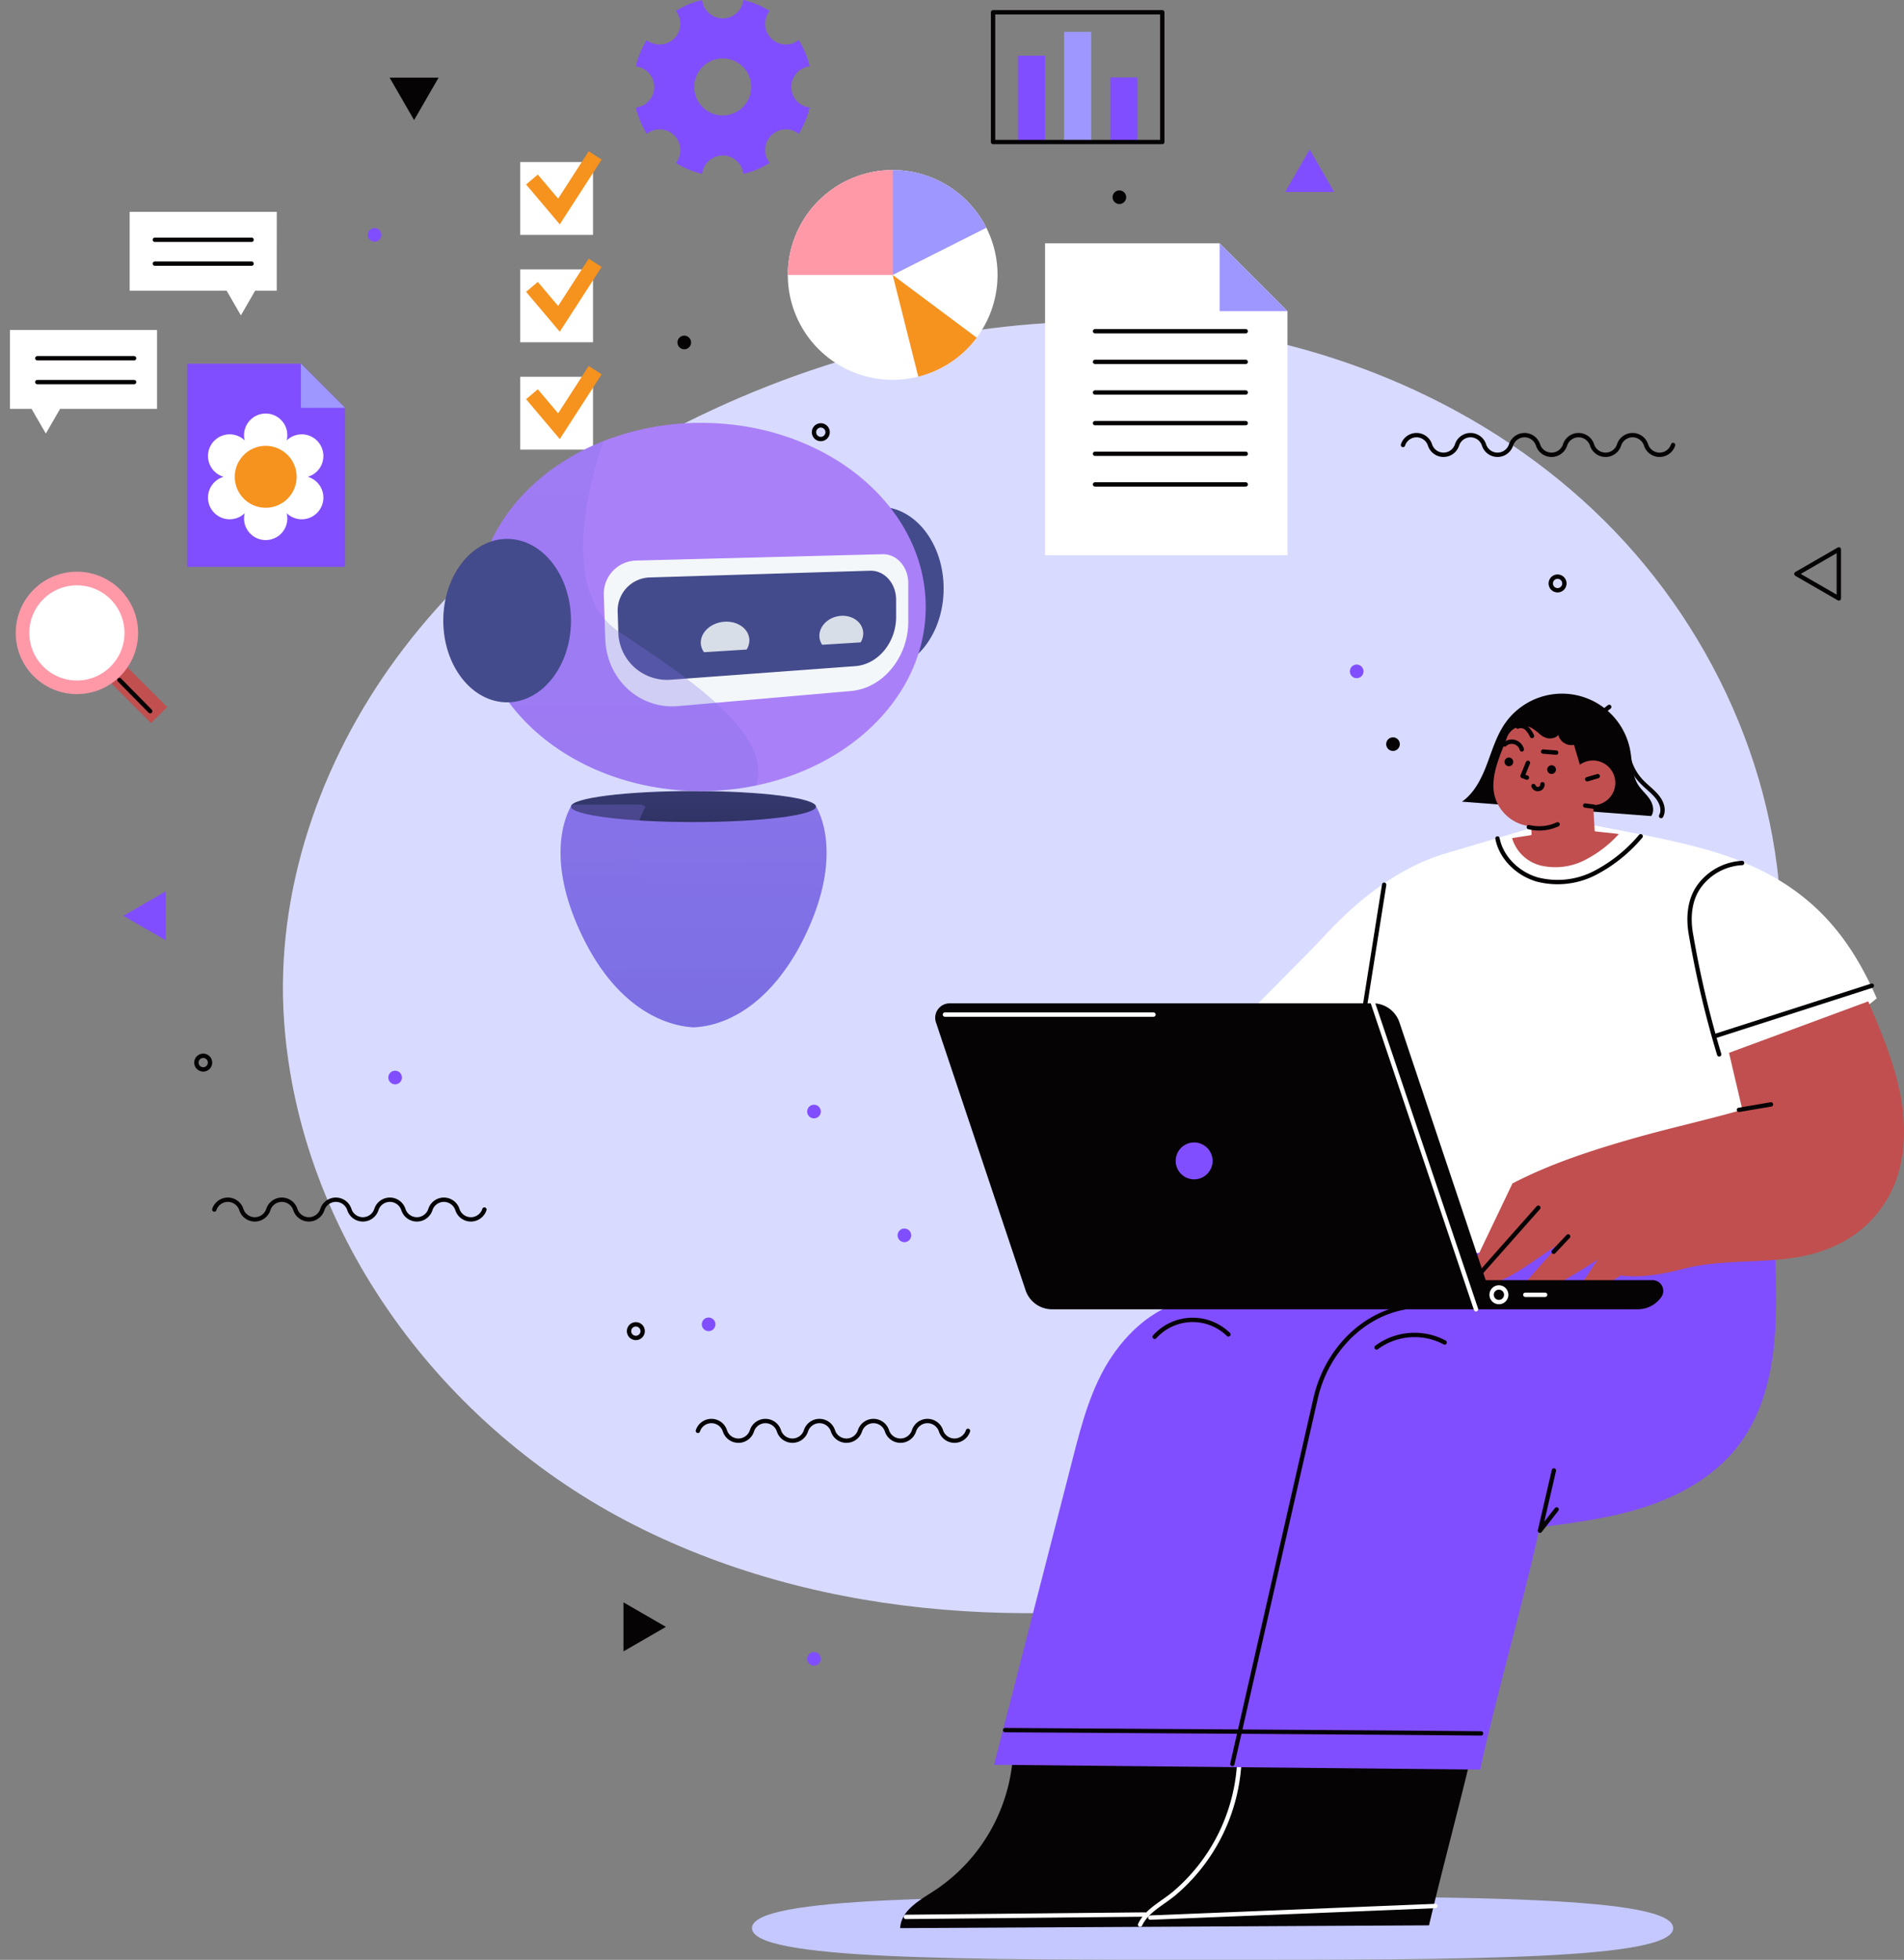 <svg xmlns="http://www.w3.org/2000/svg" xmlns:xlink="http://www.w3.org/1999/xlink" width="437.075" height="449.798" viewBox="0 0 437.075 449.798">
  <rect x="0" y="0" width="437.075" height="449.798" fill="#808080" stroke="none"/>
  <defs>
    <linearGradient id="linear-gradient" x1="5.059" y1="-3.089" x2="5.082" y2="3.252" gradientUnits="objectBoundingBox">
      <stop offset="0" stop-color="#aa80f9"/>
      <stop offset="0.996" stop-color="#6165d7"/>
    </linearGradient>
    <linearGradient id="linear-gradient-2" x1="5.464" y1="-3.087" x2="5.467" y2="3.252" gradientUnits="objectBoundingBox">
      <stop offset="0" stop-color="#444b8c"/>
      <stop offset="0.996" stop-color="#26264f"/>
    </linearGradient>
    <linearGradient id="linear-gradient-3" x1="6.209" y1="-3.081" x2="6.236" y2="3.247" xlink:href="#linear-gradient"/>
    <linearGradient id="linear-gradient-4" x1="6.605" y1="0.5" x2="7.605" y2="0.5" xlink:href="#linear-gradient-2"/>
    <linearGradient id="linear-gradient-5" x1="2.673" y1="0.5" x2="3.673" y2="0.5" xlink:href="#linear-gradient"/>
    <linearGradient id="linear-gradient-6" x1="2.208" y1="0.5" x2="3.208" y2="0.5" xlink:href="#linear-gradient-2"/>
    <linearGradient id="linear-gradient-7" x1="5.334" y1="-3.081" x2="5.367" y2="3.246" xlink:href="#linear-gradient"/>
    <linearGradient id="linear-gradient-8" x1="12.44" y1="0.5" x2="13.44" y2="0.5" xlink:href="#linear-gradient-2"/>
  </defs>
  <g id="AI_evaluator" data-name="AI evaluator" transform="translate(-32.834 -23.882)">
    <g id="OBJECTS">
      <path id="Path_657" data-name="Path 657" d="M441.6,243.721c1.779-37.132-14.131-74.252-40.549-100.406s-62.663-41.516-99.685-44.89-74.669,4.851-108.146,21.013c-26.839,12.957-51.488,31.255-69.194,55.229s-28.092,53.884-25.977,83.612c3.507,49.3,36.454,93.357,80.543,115.691s96.353,24.418,144.76,14.449c19.468-4.009,38.752-9.964,55.833-20.129C419.812,344.11,439.336,290.946,441.6,243.721Z" fill="#d8dbff"/>
      <g id="Group_379" data-name="Group 379">
        <path id="Path_658" data-name="Path 658" d="M127.892,51.44l5.625-9.743h-11.25Z" fill="#060305"/>
        <path id="Path_659" data-name="Path 659" d="M333.474,58.194l-5.625,9.744H339.1Z" fill="#814eff"/>
        <path id="Path_660" data-name="Path 660" d="M445.206,155.6l9.743,5.625v-11.25Z" fill="none" stroke="#060305" stroke-linecap="round" stroke-linejoin="round" stroke-miterlimit="10" stroke-width="1"/>
        <path id="Path_661" data-name="Path 661" d="M61.152,234.076,70.9,239.7V228.451Z" fill="#814eff"/>
        <path id="Path_662" data-name="Path 662" d="M185.7,397.264l-9.743-5.625V402.89Z" fill="#060305"/>
        <path id="Path_663" data-name="Path 663" d="M120.378,77.793a1.562,1.562,0,1,0-1.562,1.562A1.562,1.562,0,0,0,120.378,77.793Z" fill="#814eff"/>
        <path id="Path_664" data-name="Path 664" d="M191.474,102.48a1.562,1.562,0,1,0-1.562,1.562A1.562,1.562,0,0,0,191.474,102.48Z" fill="#060305"/>
        <path id="Path_665" data-name="Path 665" d="M81.046,267.76a1.562,1.562,0,1,0-1.562,1.562A1.562,1.562,0,0,0,81.046,267.76Z" fill="none" stroke="#060305" stroke-linecap="round" stroke-linejoin="round" stroke-miterlimit="10" stroke-width="1"/>
        <path id="Path_666" data-name="Path 666" d="M222.817,123.079a1.562,1.562,0,1,0-1.562,1.562A1.562,1.562,0,0,0,222.817,123.079Z" fill="none" stroke="#060305" stroke-linecap="round" stroke-linejoin="round" stroke-miterlimit="10" stroke-width="1"/>
        <path id="Path_667" data-name="Path 667" d="M291.357,69.144a1.562,1.562,0,1,0-1.562,1.562A1.562,1.562,0,0,0,291.357,69.144Z" fill="#060305"/>
        <path id="Path_668" data-name="Path 668" d="M345.832,177.969a1.562,1.562,0,1,0-1.562,1.562A1.562,1.562,0,0,0,345.832,177.969Z" fill="#814eff"/>
        <path id="Path_669" data-name="Path 669" d="M391.948,157.79a1.562,1.562,0,1,0-1.562,1.562A1.562,1.562,0,0,0,391.948,157.79Z" fill="none" stroke="#060305" stroke-linecap="round" stroke-linejoin="round" stroke-miterlimit="10" stroke-width="1"/>
        <path id="Path_670" data-name="Path 670" d="M221.255,278.992a1.562,1.562,0,1,0-1.562,1.562A1.562,1.562,0,0,0,221.255,278.992Z" fill="#814eff"/>
        <path id="Path_671" data-name="Path 671" d="M125.1,271.184a1.562,1.562,0,1,0-1.562,1.562A1.562,1.562,0,0,0,125.1,271.184Z" fill="#814eff"/>
        <path id="Path_672" data-name="Path 672" d="M354.168,194.668a1.562,1.562,0,1,0-1.562,1.562A1.562,1.562,0,0,0,354.168,194.668Z" fill="#060305"/>
        <path id="Path_673" data-name="Path 673" d="M242.006,307.408a1.562,1.562,0,1,0-1.562,1.562A1.562,1.562,0,0,0,242.006,307.408Z" fill="#814eff"/>
        <path id="Path_674" data-name="Path 674" d="M221.255,404.6a1.562,1.562,0,1,0-1.562,1.562A1.562,1.562,0,0,0,221.255,404.6Z" fill="#814eff"/>
        <path id="Path_675" data-name="Path 675" d="M197.063,327.828a1.562,1.562,0,1,0-1.562,1.562A1.562,1.562,0,0,0,197.063,327.828Z" fill="#814eff"/>
        <path id="Path_676" data-name="Path 676" d="M180.359,329.39a1.562,1.562,0,1,0-1.562,1.562A1.562,1.562,0,0,0,180.359,329.39Z" fill="none" stroke="#060305" stroke-linecap="round" stroke-linejoin="round" stroke-miterlimit="10" stroke-width="1"/>
      </g>
      <g id="Group_380" data-name="Group 380">
        <path id="Path_677" data-name="Path 677" d="M416.9,126.006h0a3.258,3.258,0,0,1-6.2,0h0a3.258,3.258,0,0,0-6.2,0h0a3.258,3.258,0,0,1-6.2,0h0a3.258,3.258,0,0,0-6.2,0h0a3.258,3.258,0,0,1-6.2,0h0a3.258,3.258,0,0,0-6.2,0h0a3.258,3.258,0,0,1-6.2,0h0a3.258,3.258,0,0,0-6.2,0h0a3.258,3.258,0,0,1-6.2,0h0a3.258,3.258,0,0,0-6.2,0" fill="none" stroke="#060305" stroke-linecap="round" stroke-linejoin="round" stroke-miterlimit="10" stroke-width="1"/>
        <path id="Path_678" data-name="Path 678" d="M144.031,301.485h0a3.258,3.258,0,0,1-6.2,0h0a3.258,3.258,0,0,0-6.2,0h0a3.258,3.258,0,0,1-6.2,0h0a3.258,3.258,0,0,0-6.2,0h0a3.258,3.258,0,0,1-6.2,0h0a3.258,3.258,0,0,0-6.2,0h0a3.258,3.258,0,0,1-6.2,0h0a3.258,3.258,0,0,0-6.2,0h0a3.258,3.258,0,0,1-6.2,0h0a3.258,3.258,0,0,0-6.2,0" fill="none" stroke="#060305" stroke-linecap="round" stroke-linejoin="round" stroke-miterlimit="10" stroke-width="1"/>
        <path id="Path_679" data-name="Path 679" d="M255.042,352.275h0a3.258,3.258,0,0,1-6.2,0h0a3.258,3.258,0,0,0-6.2,0h0a3.258,3.258,0,0,1-6.2,0h0a3.258,3.258,0,0,0-6.2,0h0a3.258,3.258,0,0,1-6.2,0h0a3.258,3.258,0,0,0-6.2,0h0a3.258,3.258,0,0,1-6.2,0h0a3.258,3.258,0,0,0-6.2,0h0a3.258,3.258,0,0,1-6.2,0h0a3.258,3.258,0,0,0-6.2,0" fill="none" stroke="#060305" stroke-linecap="round" stroke-linejoin="round" stroke-miterlimit="10" stroke-width="1"/>
      </g>
      <g id="Group_395" data-name="Group 395">
        <path id="Path_680" data-name="Path 680" d="M214.481,43.831a4.767,4.767,0,0,1,4.213-4.725,20.389,20.389,0,0,0-2.505-6.038,4.756,4.756,0,0,1-6.681-6.681,20.363,20.363,0,0,0-6.038-2.5,4.756,4.756,0,0,1-9.45,0,20.362,20.362,0,0,0-6.038,2.505,4.756,4.756,0,0,1-6.681,6.681,20.352,20.352,0,0,0-2.505,6.038,4.756,4.756,0,0,1,0,9.45,20.389,20.389,0,0,0,2.505,6.038,4.756,4.756,0,0,1,6.681,6.681,20.363,20.363,0,0,0,6.038,2.505,4.756,4.756,0,0,1,9.45,0,20.362,20.362,0,0,0,6.038-2.505,4.756,4.756,0,0,1,6.681-6.681,20.362,20.362,0,0,0,2.505-6.038A4.767,4.767,0,0,1,214.481,43.831ZM198.745,50.37a6.539,6.539,0,1,1,6.54-6.539A6.54,6.54,0,0,1,198.745,50.37Z" fill="#814eff"/>
        <g id="Group_381" data-name="Group 381">
          <path id="Path_681" data-name="Path 681" d="M261.825,86.984a24.071,24.071,0,1,1-2.572-10.83A24.01,24.01,0,0,1,261.825,86.984Z" fill="#fff"/>
          <path id="Path_682" data-name="Path 682" d="M237.747,62.9V86.987H213.674A24.08,24.08,0,0,1,237.747,62.9Z" fill="#ff99a8"/>
          <path id="Path_683" data-name="Path 683" d="M259.253,76.155l-21.5,10.829V62.91A24.059,24.059,0,0,1,259.253,76.155Z" fill="#9e97ff"/>
          <path id="Path_684" data-name="Path 684" d="M257.046,101.385a24.092,24.092,0,0,1-13.412,8.945l-5.883-23.346Z" fill="#f6921e"/>
        </g>
        <g id="Group_382" data-name="Group 382">
          <rect id="Rectangle_13" data-name="Rectangle 13" width="6.211" height="19.816" transform="translate(266.522 36.66)" fill="#814eff"/>
          <rect id="Rectangle_14" data-name="Rectangle 14" width="6.211" height="25.291" transform="translate(277.117 31.185)" fill="#9e97ff"/>
          <rect id="Rectangle_15" data-name="Rectangle 15" width="6.211" height="14.823" transform="translate(287.713 41.654)" fill="#814eff"/>
          <rect id="Rectangle_16" data-name="Rectangle 16" width="38.848" height="29.771" transform="translate(260.799 26.706)" fill="none" stroke="#060305" stroke-linecap="round" stroke-linejoin="round" stroke-miterlimit="10" stroke-width="1"/>
        </g>
        <g id="Group_386" data-name="Group 386">
          <g id="Group_383" data-name="Group 383">
            <rect id="Rectangle_17" data-name="Rectangle 17" width="16.722" height="16.722" transform="translate(152.242 61.071)" fill="#fff"/>
            <path id="Path_685" data-name="Path 685" d="M161.338,75.373,153.6,66.221l2.691-2.276,4.669,5.522L167.972,58.6l2.961,1.91Z" fill="#f6921e"/>
          </g>
          <g id="Group_384" data-name="Group 384">
            <rect id="Rectangle_18" data-name="Rectangle 18" width="16.722" height="16.722" transform="translate(152.242 85.712)" fill="#fff"/>
            <path id="Path_686" data-name="Path 686" d="M161.338,100.014,153.6,90.862l2.691-2.276,4.669,5.522,7.015-10.864,2.961,1.912Z" fill="#f6921e"/>
          </g>
          <g id="Group_385" data-name="Group 385">
            <rect id="Rectangle_19" data-name="Rectangle 19" width="16.722" height="16.722" transform="translate(152.242 110.353)" fill="#fff"/>
            <path id="Path_687" data-name="Path 687" d="M161.338,124.655,153.6,115.5l2.691-2.276,4.669,5.522,7.015-10.864,2.961,1.911Z" fill="#f6921e"/>
          </g>
        </g>
        <g id="Group_388" data-name="Group 388">
          <rect id="Rectangle_20" data-name="Rectangle 20" width="5.206" height="26.675" transform="translate(48.651 170.979) rotate(-45)" fill="#c14f4f"/>
          <g id="Group_387" data-name="Group 387">
            <circle id="Ellipse_10" data-name="Ellipse 10" cx="12.485" cy="12.485" r="12.485" transform="translate(32.834 169.139) rotate(-45)" fill="#fff"/>
            <path id="Path_688" data-name="Path 688" d="M50.492,183.186A14.047,14.047,0,1,1,64.538,169.14,14.062,14.062,0,0,1,50.492,183.186Zm0-24.969A10.923,10.923,0,1,0,61.414,169.14,10.935,10.935,0,0,0,50.492,158.217Z" fill="#ff99a8"/>
          </g>
          <path id="Path_689" data-name="Path 689" d="M60.258,179.948l7.054,7.155" fill="none" stroke="#060305" stroke-linecap="round" stroke-linejoin="round" stroke-miterlimit="10" stroke-width="1"/>
        </g>
        <g id="Group_390" data-name="Group 390">
          <path id="Path_690" data-name="Path 690" d="M328.372,95.289v56.019H272.733V79.725h40.076Z" fill="#fff"/>
          <path id="Path_691" data-name="Path 691" d="M328.372,95.289H312.809V79.725Z" fill="#9e97ff"/>
          <g id="Group_389" data-name="Group 389">
            <line id="Line_117" data-name="Line 117" x2="34.59" transform="translate(284.209 99.901)" fill="none" stroke="#060305" stroke-linecap="round" stroke-linejoin="round" stroke-miterlimit="10" stroke-width="1"/>
            <line id="Line_118" data-name="Line 118" x2="34.59" transform="translate(284.209 106.933)" fill="none" stroke="#060305" stroke-linecap="round" stroke-linejoin="round" stroke-miterlimit="10" stroke-width="1"/>
            <line id="Line_119" data-name="Line 119" x2="34.59" transform="translate(284.209 113.964)" fill="none" stroke="#060305" stroke-linecap="round" stroke-linejoin="round" stroke-miterlimit="10" stroke-width="1"/>
            <line id="Line_120" data-name="Line 120" x2="34.59" transform="translate(284.209 120.996)" fill="none" stroke="#060305" stroke-linecap="round" stroke-linejoin="round" stroke-miterlimit="10" stroke-width="1"/>
            <line id="Line_121" data-name="Line 121" x2="34.59" transform="translate(284.209 128.028)" fill="none" stroke="#060305" stroke-linecap="round" stroke-linejoin="round" stroke-miterlimit="10" stroke-width="1"/>
            <line id="Line_122" data-name="Line 122" x2="34.59" transform="translate(284.209 135.059)" fill="none" stroke="#060305" stroke-linecap="round" stroke-linejoin="round" stroke-miterlimit="10" stroke-width="1"/>
          </g>
        </g>
        <g id="Group_391" data-name="Group 391">
          <path id="Path_692" data-name="Path 692" d="M35.118,99.624h33.77v18.092H46.629l-3.274,5.671-3.274-5.671H35.118Z" fill="#fff"/>
          <line id="Line_123" data-name="Line 123" x2="22.209" transform="translate(41.404 106.102)" fill="none" stroke="#060305" stroke-linecap="round" stroke-linejoin="round" stroke-miterlimit="10" stroke-width="1"/>
          <line id="Line_124" data-name="Line 124" x2="22.209" transform="translate(41.404 111.579)" fill="none" stroke="#060305" stroke-linecap="round" stroke-linejoin="round" stroke-miterlimit="10" stroke-width="1"/>
        </g>
        <g id="Group_392" data-name="Group 392">
          <path id="Path_693" data-name="Path 693" d="M96.369,72.508H62.6V90.6H84.857l3.275,5.671L91.4,90.6h4.964Z" fill="#fff"/>
          <line id="Line_125" data-name="Line 125" x2="22.209" transform="translate(68.379 78.914)" fill="none" stroke="#060305" stroke-linecap="round" stroke-linejoin="round" stroke-miterlimit="10" stroke-width="1"/>
          <line id="Line_126" data-name="Line 126" x2="22.209" transform="translate(68.379 84.39)" fill="none" stroke="#060305" stroke-linecap="round" stroke-linejoin="round" stroke-miterlimit="10" stroke-width="1"/>
        </g>
        <g id="Group_394" data-name="Group 394">
          <path id="Path_694" data-name="Path 694" d="M112.048,117.48v36.5H75.8V107.34h26.11Z" fill="#814eff"/>
          <path id="Path_695" data-name="Path 695" d="M112.048,117.48h-10.14V107.34Z" fill="#9e97ff"/>
          <g id="Group_393" data-name="Group 393">
            <path id="Path_696" data-name="Path 696" d="M99.609,124.234a4.972,4.972,0,1,0,6.792,1.82A4.972,4.972,0,0,0,99.609,124.234Z" fill="#fff"/>
            <path id="Path_697" data-name="Path 697" d="M83.069,133.783a4.972,4.972,0,1,0,6.792,1.82A4.972,4.972,0,0,0,83.069,133.783Z" fill="#fff"/>
            <path id="Path_698" data-name="Path 698" d="M104.581,133.783a4.972,4.972,0,1,0,1.82,6.792A4.972,4.972,0,0,0,104.581,133.783Z" fill="#fff"/>
            <path id="Path_699" data-name="Path 699" d="M88.041,124.234a4.972,4.972,0,1,0,1.82,6.792A4.972,4.972,0,0,0,88.041,124.234Z" fill="#fff"/>
            <circle id="Ellipse_11" data-name="Ellipse 11" cx="4.972" cy="4.972" r="4.972" transform="translate(88.853 137.892)" fill="#fff"/>
            <circle id="Ellipse_12" data-name="Ellipse 12" cx="4.972" cy="4.972" r="4.972" transform="translate(88.853 118.793)" fill="#fff"/>
            <path id="Path_700" data-name="Path 700" d="M100.927,133.315a7.1,7.1,0,1,0-7.1,7.1A7.1,7.1,0,0,0,100.927,133.315Z" fill="#f6921e"/>
          </g>
        </g>
      </g>
      <g id="Group_406" data-name="Group 406">
        <path id="Path_701" data-name="Path 701" d="M416.921,466.4c0-7.277-47.338-7.277-105.733-7.277s-105.733,0-105.733,7.277,47.338,7.277,105.733,7.277S416.921,473.68,416.921,466.4Z" fill="#c4c8ff"/>
        <g id="Group_396" data-name="Group 396">
          <path id="Path_702" data-name="Path 702" d="M265.341,427.063a40.348,40.348,0,0,1-17.269,30.243c-3.629,2.473-8.356,4.711-8.6,9.1l121.4-.637c3.18-13.505,7.073-27.788,10.253-41.293C335.6,424.728,300.867,426.808,265.341,427.063Z" fill="#060305"/>
          <path id="Path_703" data-name="Path 703" d="M317.25,429.413a42.376,42.376,0,0,1-14.841,29.014c-2.706,2.271-6.374,3.977-7.85,7.187" fill="none" stroke="#fff" stroke-linecap="round" stroke-linejoin="round" stroke-miterlimit="10" stroke-width="1"/>
          <path id="Path_704" data-name="Path 704" d="M296.893,463.988l65.429-2.661" fill="none" stroke="#fff" stroke-linecap="round" stroke-linejoin="round" stroke-miterlimit="10" stroke-width="1"/>
          <path id="Path_705" data-name="Path 705" d="M240.784,463.826l54.886-.545" fill="none" stroke="#fff" stroke-linecap="round" stroke-linejoin="round" stroke-miterlimit="10" stroke-width="1"/>
        </g>
        <g id="Group_397" data-name="Group 397">
          <path id="Path_706" data-name="Path 706" d="M440.326,311.732c-34.456-8.844-71.681-9.292-105.623,1.353.088,2.818-1.086,5.334-1,8.153-8.33.74-16.759.317-25.089,1.058-8.4-.307-15.922,5.976-20.6,12.957s-6.848,15.3-8.94,23.434l-18.051,70.23,111.589,1.11c4.021-18.5,9.647-37.113,13.668-55.616,8.28-1.071,16.621-2.155,24.543-4.791s15.492-6.956,20.688-13.492C441.116,344.048,440.948,327.152,440.326,311.732Z" fill="#814eff"/>
          <path id="Path_707" data-name="Path 707" d="M389.541,361.363q-1.6,6.915-3.2,13.829l3.827-4.884" fill="none" stroke="#060305" stroke-linecap="round" stroke-linejoin="round" stroke-miterlimit="10" stroke-width="1"/>
          <path id="Path_708" data-name="Path 708" d="M315.731,428.726q9.566-42.006,19.132-84.011c2.307-10.132,10.067-18.822,20.279-20.747" fill="none" stroke="#060305" stroke-linecap="round" stroke-linejoin="round" stroke-miterlimit="10" stroke-width="1"/>
          <path id="Path_709" data-name="Path 709" d="M348.839,333.13a14.676,14.676,0,0,1,15.624-1.139" fill="none" stroke="#060305" stroke-linecap="round" stroke-linejoin="round" stroke-miterlimit="10" stroke-width="1"/>
          <path id="Path_710" data-name="Path 710" d="M297.891,330.69a11.763,11.763,0,0,1,16.933-.549" fill="none" stroke="#060305" stroke-linecap="round" stroke-linejoin="round" stroke-miterlimit="10" stroke-width="1"/>
          <path id="Path_711" data-name="Path 711" d="M263.563,420.957s97.677.608,109.26.757" fill="none" stroke="#060305" stroke-linecap="round" stroke-linejoin="round" stroke-miterlimit="10" stroke-width="1"/>
        </g>
        <g id="Group_398" data-name="Group 398">
          <path id="Path_712" data-name="Path 712" d="M422.944,218.433c-8.8-2.33-16.613-3.611-25.545-5.381a6.65,6.65,0,0,1-5.986,4.854,6.353,6.353,0,0,1-6.209-4.235l-20.57,6.1c-10.47,3.106-19.668,10.254-27.129,18.228-6.067,6.484-12.4,12.531-18.525,18.96,7.644,22.017,14.251,36.147,24.263,57.194L439.38,305.1c5.225-17.995,11.012-27.835,16.238-45.83,2.449-2.084,5.584-4.179,8.033-6.264C456.375,236.36,445.756,224.472,422.944,218.433Z" fill="#fff"/>
          <path id="Path_713" data-name="Path 713" d="M376.591,216.319c.876,4.468,4.641,8.063,9,9.38a18.643,18.643,0,0,0,13.273-1.408,34.439,34.439,0,0,0,10.594-8.476" fill="none" stroke="#060305" stroke-linecap="round" stroke-linejoin="round" stroke-miterlimit="10" stroke-width="1"/>
          <path id="Path_714" data-name="Path 714" d="M350.575,226.935q-2.275,14.331-4.549,28.663" fill="none" stroke="#060305" stroke-linecap="round" stroke-linejoin="round" stroke-miterlimit="10" stroke-width="1"/>
          <path id="Path_715" data-name="Path 715" d="M432.741,221.947a13.038,13.038,0,0,0-9.895,5.4c-2.25,3.172-2.53,7.3-1.822,11.122a229.965,229.965,0,0,0,6.458,27.4" fill="none" stroke="#060305" stroke-linecap="round" stroke-linejoin="round" stroke-miterlimit="10" stroke-width="1"/>
          <path id="Path_716" data-name="Path 716" d="M426.531,261.67l36-11.563" fill="none" stroke="#060305" stroke-linecap="round" stroke-linejoin="round" stroke-miterlimit="10" stroke-width="1"/>
        </g>
        <g id="Group_399" data-name="Group 399">
          <path id="Path_717" data-name="Path 717" d="M469,274.772c-1.455-7.3-4.389-14.217-7.3-21.069l-31.96,11.818,3.06,13.061c-8.367,2.411-17.086,4.287-25.453,6.7-9.384,2.7-18.653,5.71-27.32,10.211-3.047,6.38-6.014,12.578-9.061,18.959a3.257,3.257,0,0,0,.608,3.478,3.524,3.524,0,0,0,3.23.735c5.9-1.668,10.989-6.319,16.277-9.427q-5.795,6.146-11.1,12.725a4.072,4.072,0,0,0,5.07.129c4.747-3.328,9.741-5.926,14.564-9.141l-5.313,8a1.28,1.28,0,0,0,1.468.968,4.3,4.3,0,0,0,1.908-.794l7.24-4.516c4.594.637,9.893-.356,14.381-1.526,10.951-2.855,22.96-.361,33.412-4.7A26.549,26.549,0,0,0,467.3,296.695C470.343,289.893,470.458,282.075,469,274.772Z" fill="#c14f4f"/>
          <path id="Path_718" data-name="Path 718" d="M432.014,278.606l7.366-1.258" fill="none" stroke="#060305" stroke-linecap="round" stroke-linejoin="round" stroke-miterlimit="10" stroke-width="1"/>
          <path id="Path_719" data-name="Path 719" d="M372.1,316.7l13.867-15.645" fill="none" stroke="#060305" stroke-linecap="round" stroke-linejoin="round" stroke-miterlimit="10" stroke-width="1"/>
          <path id="Path_720" data-name="Path 720" d="M392.815,307.644l-3.327,3.534" fill="none" stroke="#060305" stroke-linecap="round" stroke-linejoin="round" stroke-miterlimit="10" stroke-width="1"/>
        </g>
        <g id="Group_400" data-name="Group 400">
          <path id="Path_721" data-name="Path 721" d="M354.086,258.535l19.8,59.154h38.29a2.464,2.464,0,0,1,2.078,3.8,6.609,6.609,0,0,1-5.458,2.889H274.324A6.4,6.4,0,0,1,268.259,320l-20.567-61.461a3.321,3.321,0,0,1,3.134-4.383H348.02A6.4,6.4,0,0,1,354.086,258.535Z" fill="#060305"/>
          <path id="Path_722" data-name="Path 722" d="M302.72,290.3a4.234,4.234,0,1,1,4.234,4.255A4.245,4.245,0,0,1,302.72,290.3Z" fill="#814eff"/>
          <line id="Line_127" data-name="Line 127" x2="23.644" y2="70.225" transform="translate(348.021 254.154)" fill="none" stroke="#fff" stroke-linecap="round" stroke-linejoin="round" stroke-miterlimit="10" stroke-width="1"/>
          <line id="Line_128" data-name="Line 128" x2="47.883" transform="translate(249.744 256.743)" fill="none" stroke="#fff" stroke-linecap="round" stroke-linejoin="round" stroke-miterlimit="10" stroke-width="1"/>
          <path id="Path_723" data-name="Path 723" d="M378.592,321.044a1.674,1.674,0,1,0-1.674,1.674A1.674,1.674,0,0,0,378.592,321.044Z" fill="none" stroke="#fff" stroke-linecap="round" stroke-linejoin="round" stroke-miterlimit="10" stroke-width="1"/>
          <line id="Line_129" data-name="Line 129" x2="4.547" transform="translate(382.982 321.044)" fill="none" stroke="#fff" stroke-linecap="round" stroke-linejoin="round" stroke-miterlimit="10" stroke-width="1"/>
        </g>
        <g id="Group_405" data-name="Group 405">
          <g id="Group_401" data-name="Group 401">
            <path id="Path_724" data-name="Path 724" d="M406.365,195.515a11.78,11.78,0,0,0,3.4,7.844c1.143,1.183,2.538,2.189,3.543,3.461s1.578,2.948.845,4.35" fill="none" stroke="#060305" stroke-linecap="round" stroke-linejoin="round" stroke-miterlimit="10" stroke-width="1"/>
            <path id="Path_725" data-name="Path 725" d="M401.143,186.975l1.1-.857" fill="none" stroke="#060305" stroke-linecap="round" stroke-linejoin="round" stroke-miterlimit="10" stroke-width="1"/>
            <path id="Path_726" data-name="Path 726" d="M411.51,207.25c-.785-1.163-1.9-2.077-2.648-3.264-1.452-2.3-1.306-5.221-1.806-7.9A15.931,15.931,0,0,0,378.26,190c-1.947,2.838-2.918,6.21-4.148,9.425s-2.857,6.459-5.666,8.449l43.434,3.3C412.693,210.041,412.294,208.413,411.51,207.25Z" fill="#060305"/>
          </g>
          <g id="Group_404" data-name="Group 404">
            <path id="Path_727" data-name="Path 727" d="M404.447,215.3c-1.715-.248-3.822-.388-5.537-.636-.115-2-.227-3.978-.343-5.979a5.132,5.132,0,1,0-3.079-9.285c-.358-1.431-.95-3.126-1.308-4.557a3.149,3.149,0,0,1-3.646-2.34c-.3.689-1.539.935-2.283.84a4.1,4.1,0,0,1-1.983-1,12.073,12.073,0,0,0-1.788-1.359,4.04,4.04,0,0,0-5.7,2.132c-1.367,3.632-3.134,7.253-3.132,11.134a9.186,9.186,0,0,0,2.47,6.254,9.337,9.337,0,0,0,6.231,3.017c.012.776.052,1.223.064,2-1.306.247-3.164.48-4.47.727a9.129,9.129,0,0,0,6.668,6.3,14.785,14.785,0,0,0,9.876-1.193A27.036,27.036,0,0,0,404.447,215.3Z" fill="#c14f4f"/>
            <g id="Group_402" data-name="Group 402">
              <path id="Path_728" data-name="Path 728" d="M397.18,202.726l2.429-.709" fill="none" stroke="#060305" stroke-linecap="round" stroke-linejoin="round" stroke-miterlimit="10" stroke-width="1"/>
              <path id="Path_729" data-name="Path 729" d="M396.72,208.762l1.927.251" fill="none" stroke="#060305" stroke-linecap="round" stroke-linejoin="round" stroke-miterlimit="10" stroke-width="1"/>
              <path id="Path_730" data-name="Path 730" d="M383.782,213.711a10.049,10.049,0,0,0,6.608-.632" fill="none" stroke="#060305" stroke-linecap="round" stroke-linejoin="round" stroke-miterlimit="10" stroke-width="1"/>
            </g>
            <path id="Path_731" data-name="Path 731" d="M381.249,190.641a1.9,1.9,0,0,1,2.028.373,5.579,5.579,0,0,1,1.232,1.79" fill="none" stroke="#060305" stroke-linecap="round" stroke-linejoin="round" stroke-miterlimit="10" stroke-width="1"/>
            <g id="Group_403" data-name="Group 403">
              <circle id="Ellipse_13" data-name="Ellipse 13" cx="1" cy="1" r="1" transform="translate(388.011 199.513)" fill="#060305"/>
              <circle id="Ellipse_14" data-name="Ellipse 14" cx="1" cy="1" r="1" transform="translate(378.208 197.741)" fill="#060305"/>
              <path id="Path_732" data-name="Path 732" d="M383.58,198.95q-.618,1.517-1.235,3.034c.352.078.653.288,1.005.366" fill="none" stroke="#060305" stroke-linecap="round" stroke-linejoin="round" stroke-miterlimit="10" stroke-width="1"/>
              <path id="Path_733" data-name="Path 733" d="M384.854,204.283a1.067,1.067,0,0,0,2.068-.415" fill="none" stroke="#060305" stroke-linecap="round" stroke-linejoin="round" stroke-miterlimit="10" stroke-width="1"/>
              <path id="Path_734" data-name="Path 734" d="M378.233,194.751a2.39,2.39,0,0,1,3.94,1.128" fill="none" stroke="#060305" stroke-linecap="round" stroke-linejoin="round" stroke-miterlimit="10" stroke-width="1"/>
              <path id="Path_735" data-name="Path 735" d="M387.071,196.375l2.986.237" fill="none" stroke="#060305" stroke-linecap="round" stroke-linejoin="round" stroke-miterlimit="10" stroke-width="1"/>
            </g>
          </g>
        </g>
      </g>
      <g id="Group_407" data-name="Group 407" transform="translate(134.59 120.934)">
        <g id="Group_193" data-name="Group 193" transform="translate(26.915 84.501)">
          <path id="Path_324" data-name="Path 324" d="M849.814,2255.687c9,17.76,21.235,19.647,24.844,19.827v.013s-.105.009.164,0,.164,0,.164,0v-.013c3.281-.147,11.8-1.461,19.873-11.913a49.364,49.364,0,0,0,4.962-7.914c10.454-20.63,2.853-31.255,2.853-31.255l-27.688-.067v0l-.164,0-.164,0v0l-11.8.029-15.937.037S839.36,2235.057,849.814,2255.687Z" transform="translate(-844.263 -2221.302)" fill="url(#linear-gradient)"/>
          <ellipse id="Ellipse_4" data-name="Ellipse 4" cx="28.112" cy="3.561" rx="28.112" ry="3.561" transform="translate(2.404)" fill="url(#linear-gradient-2)"/>
          <path id="Path_325" data-name="Path 325" d="M849.659,2256.007c9,17.76,21.236,19.647,24.844,19.827v.015s-.1.008.164,0,.164,0,.164,0v-.015c3.281-.147,11.8-1.461,19.873-11.912-.047-9.624-22.375-16.164-29.351-20.625-8.825-5.642-1.725-18.113-1.725-18.113-.341-.162-.674-.319-1.007-.469l-15.9.037S839.2,2235.377,849.659,2256.007Z" transform="translate(-844.108 -2221.622)" opacity="0.3" fill="url(#linear-gradient-3)"/>
        </g>
        <ellipse id="Ellipse_5" data-name="Ellipse 5" cx="14.659" cy="18.758" rx="14.659" ry="18.758" transform="translate(85.544 19.267)" fill="url(#linear-gradient-4)"/>
        <path id="Path_326" data-name="Path 326" d="M630.8,1298.527c0,23.336,23.087,42.251,51.565,42.251a62.38,62.38,0,0,0,12.676-1.287c22.349-4.627,38.888-21.213,38.888-40.964,0-23.333-23.087-42.25-51.565-42.25a60.936,60.936,0,0,0-22.335,4.158C642.739,1267.255,630.8,1281.751,630.8,1298.527Z" transform="translate(-623.18 -1256.277)" fill="url(#linear-gradient-5)"/>
        <path id="Path_327" data-name="Path 327" d="M1010.74,1620.943l-39.758,3.47c-8.789.767-16.371-6.108-16.678-15.454l-.328-9.972a7.619,7.619,0,0,1,7.28-7.974l56.678-1.462c3.291-.085,5.928,2.907,5.928,6.669v8.753C1023.862,1613.187,1018.071,1620.3,1010.74,1620.943Z" transform="translate(-917.118 -1559.406)" fill="#f4f7fa"/>
        <path id="Path_328" data-name="Path 328" d="M1043.669,1653.252l-42.542,3.132a11.2,11.2,0,0,1-11.86-11.139l-.138-4.4a7.6,7.6,0,0,1,7.2-7.945l50.716-1.55c3.325-.1,5.993,2.886,6,6.662l.005,3.908C1053.057,1647.808,1048.9,1652.867,1043.669,1653.252Z" transform="translate(-949.092 -1597.418)" fill="url(#linear-gradient-6)"/>
        <path id="Path_329" data-name="Path 329" d="M1210.636,1767.125a4,4,0,0,0,.63-2.153c-.043-2.49-2.539-4.39-5.606-4.235-3.1.157-5.6,2.35-5.541,4.892a3.749,3.749,0,0,0,.741,2.111Z" transform="translate(-1141.002 -1715.102)" fill="#d8dee8"/>
        <path id="Path_330" data-name="Path 330" d="M1510.561,1751.916a3.978,3.978,0,0,0,.592-2.047c-.011-2.37-2.244-4.182-5.015-4.043-2.8.141-5.075,2.22-5.051,4.636a3.66,3.66,0,0,0,.644,2.008Z" transform="translate(-1414.748 -1701.54)" fill="#d8dee8"/>
        <path id="Path_331" data-name="Path 331" d="M630.8,1340.34c0,23.336,23.087,42.25,51.565,42.25a62.337,62.337,0,0,0,12.676-1.288c4.011-12.659-18.654-26.542-31.689-35.387-15.969-10.836-3.322-43.668-3.322-43.668C642.739,1309.067,630.8,1323.563,630.8,1340.34Z" transform="translate(-623.181 -1298.089)" opacity="0.3" fill="url(#linear-gradient-7)"/>
        <ellipse id="Ellipse_6" data-name="Ellipse 6" cx="14.659" cy="18.758" rx="14.659" ry="18.758" transform="translate(0 26.624)" fill="url(#linear-gradient-8)"/>
      </g>
    </g>
  </g>
</svg>
